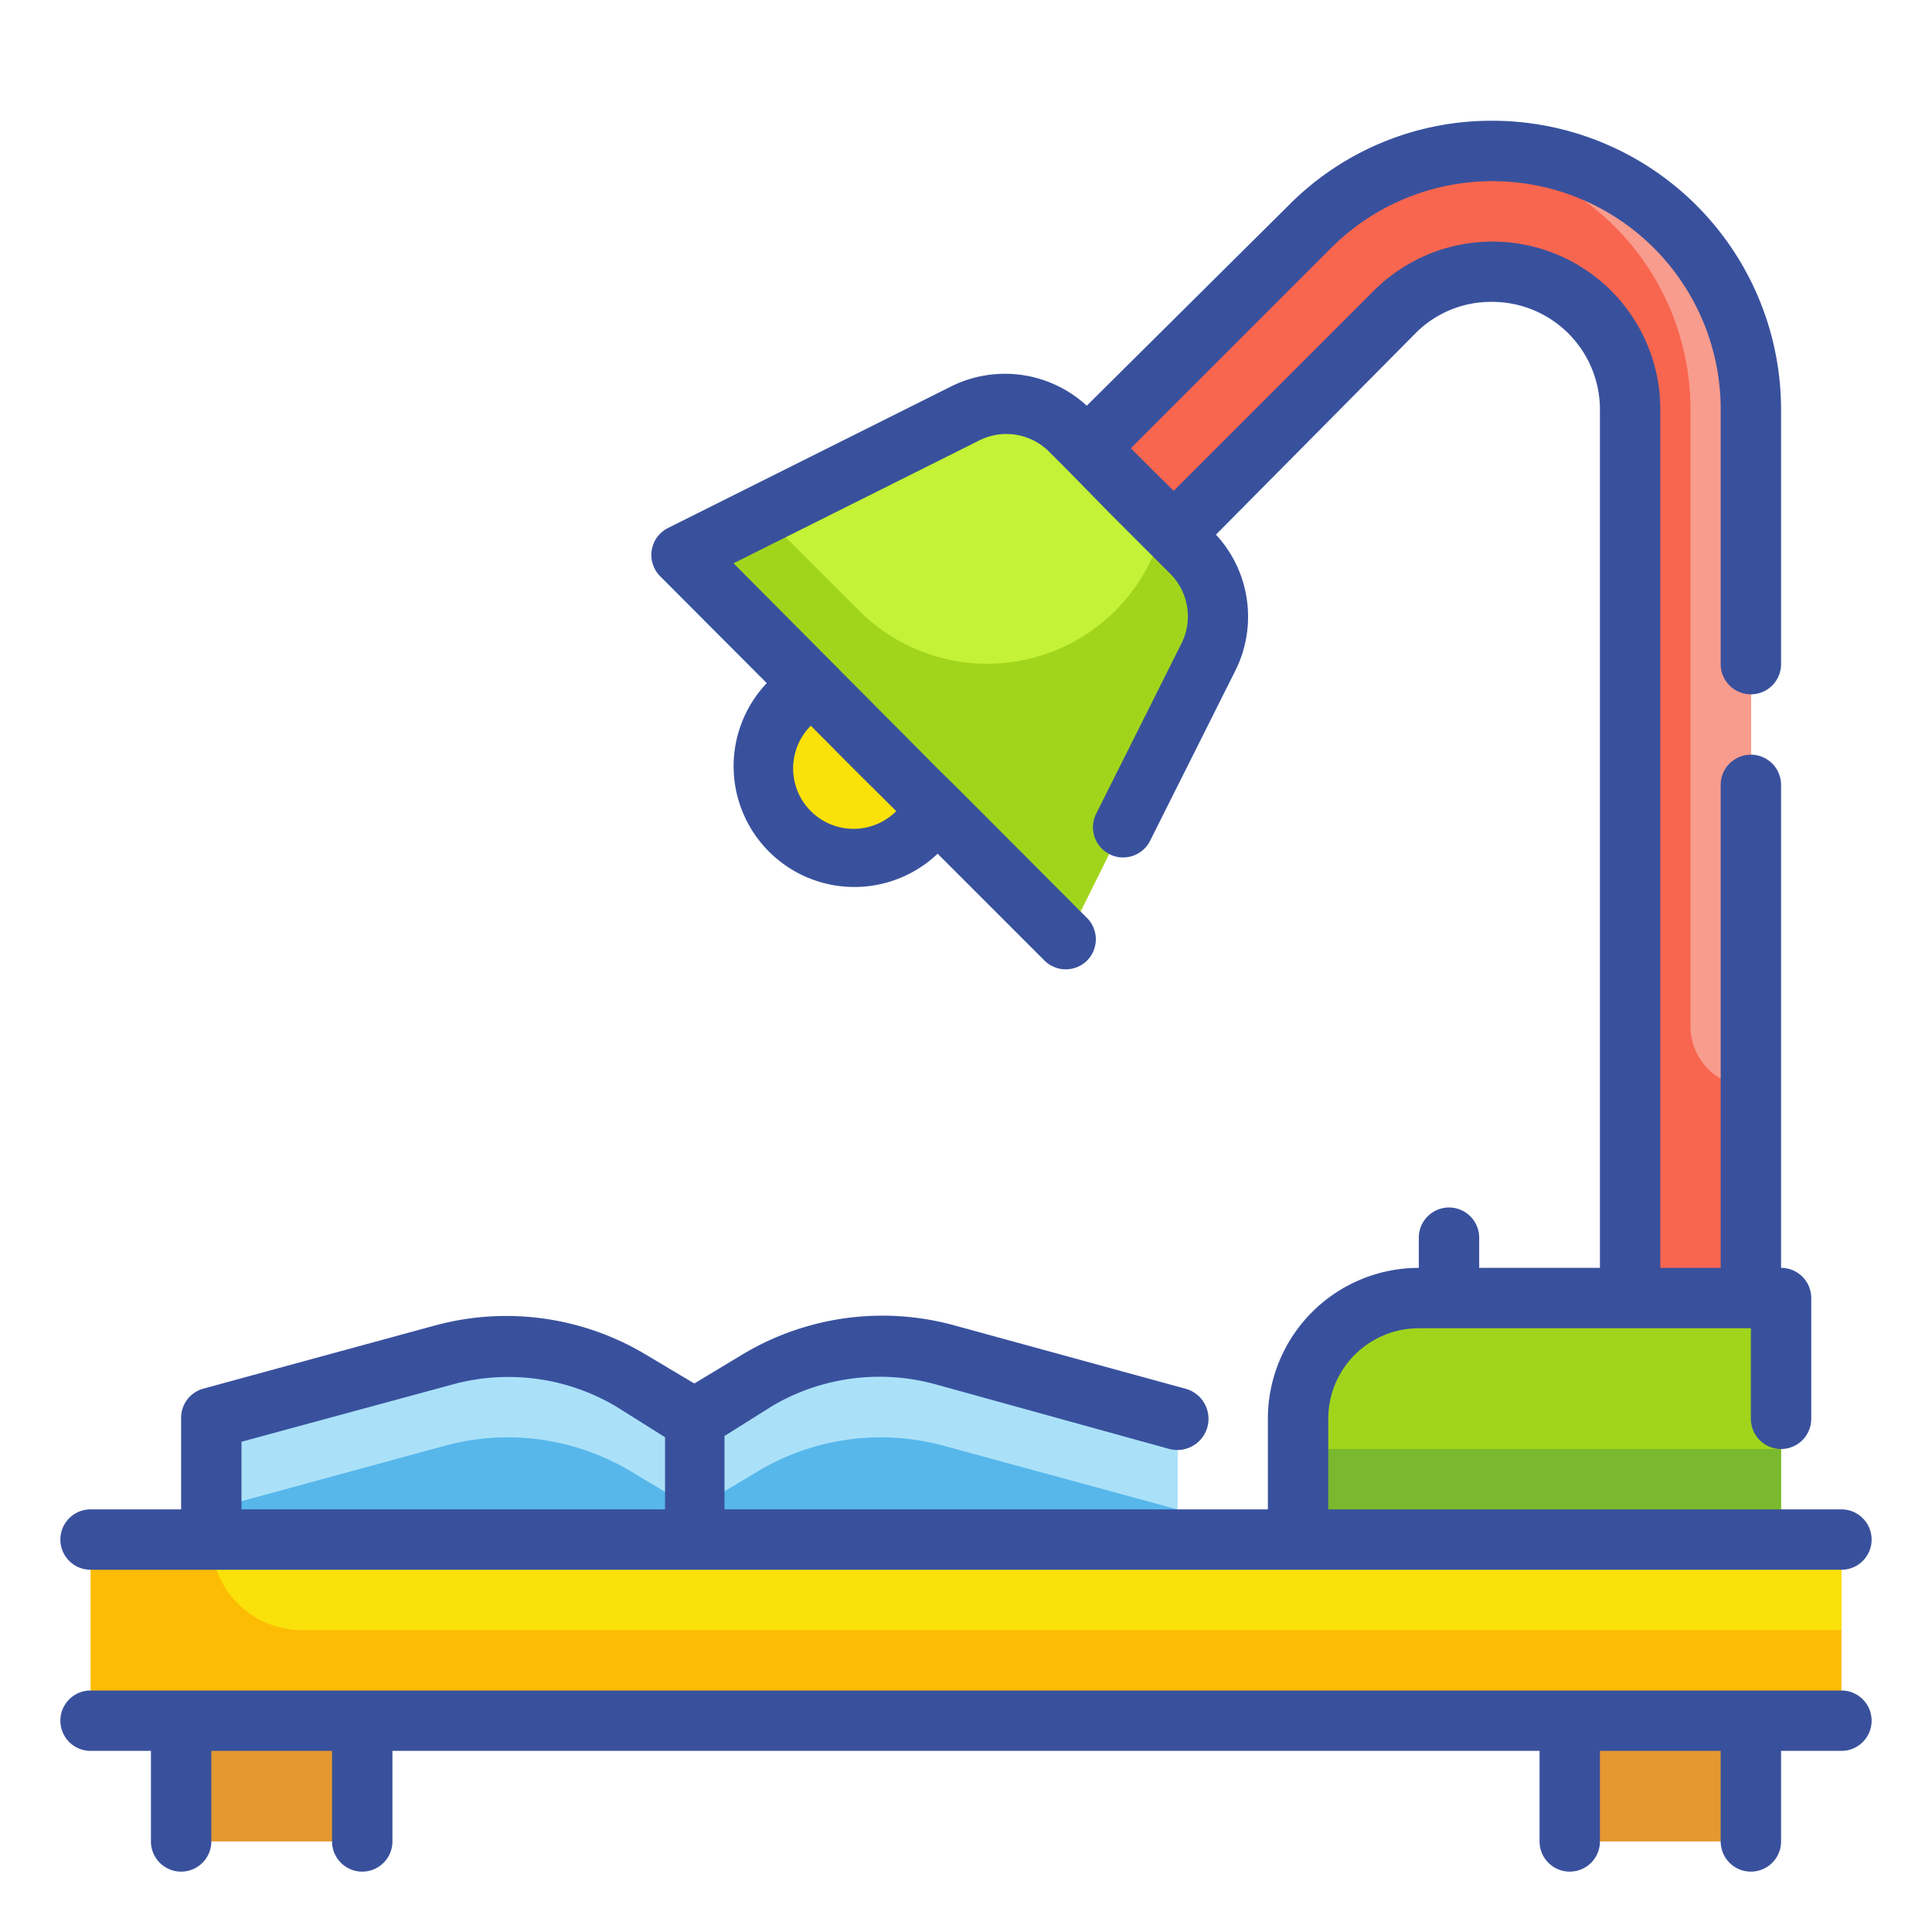 <svg xmlns="http://www.w3.org/2000/svg"  viewBox="0 0 64 64" width="64px" height="64px"><g data-name="Stroke copy"><rect width="58" height="6" x="3" y="51" fill="#fcbc04"/><rect width="6" height="4" x="6" y="57" fill="#e59730"/><rect width="6" height="4" x="52" y="57" fill="#e59730"/><path fill="#57b7eb" d="M23,47l-2.07-1.24a7.94,7.94,0,0,0-6.22-.86L7,47v4H23Z"/><path fill="#57b7eb" d="M23,47l2.07-1.24a7.94,7.94,0,0,1,6.22-.86L39,47v4H23Z"/><path fill="#a1d51c" d="M47,43H59a0,0,0,0,1,0,0v8a0,0,0,0,1,0,0H43a0,0,0,0,1,0,0V47A4,4,0,0,1,47,43Z"/><path fill="#c4f236" d="M35.34,31.11,22.62,18.38,32,13.69a3,3,0,0,1,3.47.57l4,4A3,3,0,0,1,40,21.73Z"/><path fill="#f9e109" d="M24.56,24.16h6a0,0,0,0,1,0,0v1a3,3,0,0,1-3,3h0a3,3,0,0,1-3-3v-1A0,0,0,0,1,24.56,24.16Z" transform="rotate(45 27.565 26.158)"/><path fill="#f8664f" d="M43.39,7.51l-7.34,7.34,2.83,2.83,7.34-7.35A4.59,4.59,0,0,1,49.44,9h0A4.56,4.56,0,0,1,54,13.56V43h4V13.56A8.56,8.56,0,0,0,49.44,5h0A8.55,8.55,0,0,0,43.39,7.51Z"/><path fill="#f89c8d" d="M49.44,5h0c-.33,0-.66,0-1,.06A8.56,8.56,0,0,1,56,13.56V34a2,2,0,0,0,2,2h0V13.56A8.56,8.56,0,0,0,49.44,5Z"/><rect width="16" height="3" x="43" y="48" fill="#7ab92d"/><path fill="#a1d51c" d="M39.47,18.27l-.8-.8-.6,1.2a6,6,0,0,1-9.61,1.56l-3.18-3.18-2.66,1.33L35.34,31.11,40,21.73A3,3,0,0,0,39.47,18.27Z"/><path fill="#aae1f9" d="M20.93,45.76a7.94,7.94,0,0,0-6.22-.86L7,47v3l7.71-2.1a7.94,7.94,0,0,1,6.22.86L23,50V47Z"/><path fill="#aae1f9" d="M31.29,44.9a7.94,7.94,0,0,0-6.22.86L23,47v3l2.07-1.24a7.94,7.94,0,0,1,6.22-.86L39,50V47Z"/><path fill="#f9e109" d="M7,51H61a0,0,0,0,1,0,0v3a0,0,0,0,1,0,0H10a3,3,0,0,1-3-3v0A0,0,0,0,1,7,51Z"/></g><g data-name="Outline copy"><path fill="#39519d" d="M3,52H61a1,1,0,0,0,0-2H44V47a3,3,0,0,1,3-3H58v3a1,1,0,0,0,2,0V43a1,1,0,0,0-1-1V26a1,1,0,0,0-2,0V42H55V13.56a5.56,5.56,0,0,0-9.49-3.93l-6.63,6.63-.71-.7-.71-.71L44.1,8.21A7.56,7.56,0,0,1,57,13.56V22a1,1,0,0,0,2,0V13.56A9.57,9.57,0,0,0,49.44,4a9.45,9.45,0,0,0-6.75,2.8L36,13.44a4,4,0,0,0-4.49-.64l-9.38,4.69a1,1,0,0,0-.54.73,1,1,0,0,0,.28.87l3.53,3.54h0a4,4,0,0,0,5.66,5.65l3.54,3.54a1,1,0,0,0,.7.29,1,1,0,0,0,.71-.29,1,1,0,0,0,0-1.41l-4.24-4.25h0l-.69-.68L24.3,18.66l8.14-4.07a2,2,0,0,1,2.31.37l.59.59h0L36.76,17l2,2a2,2,0,0,1,.38,2.31l-2.83,5.65a1,1,0,0,0,.45,1.34,1,1,0,0,0,1.34-.45l2.83-5.65a4,4,0,0,0-.65-4.49L46.93,11a3.52,3.52,0,0,1,2.51-1A3.57,3.57,0,0,1,53,13.56V42H49V41a1,1,0,0,0-2,0v1a5,5,0,0,0-5,5v3H24V47.57l1.59-1A7,7,0,0,1,31,45.86L38.74,48A1,1,0,0,0,39.26,46l-7.7-2.11a9,9,0,0,0-7,1L23,45.83l-1.56-.93a9,9,0,0,0-7-1L6.74,46A1,1,0,0,0,6,47v3H3a1,1,0,0,0,0,2ZM26.86,26.87a2,2,0,0,1,0-2.83l1.41,1.42,1.42,1.41A2,2,0,0,1,26.86,26.87ZM8,47.76l7-1.9a7,7,0,0,1,5.44.75l1.59,1V50H8Z"/><path fill="#39519d" d="M61,56H3a1,1,0,0,0,0,2H5v3a1,1,0,0,0,2,0V58h4v3a1,1,0,0,0,2,0V58H51v3a1,1,0,0,0,2,0V58h4v3a1,1,0,0,0,2,0V58h2a1,1,0,0,0,0-2Z"/></g></svg>